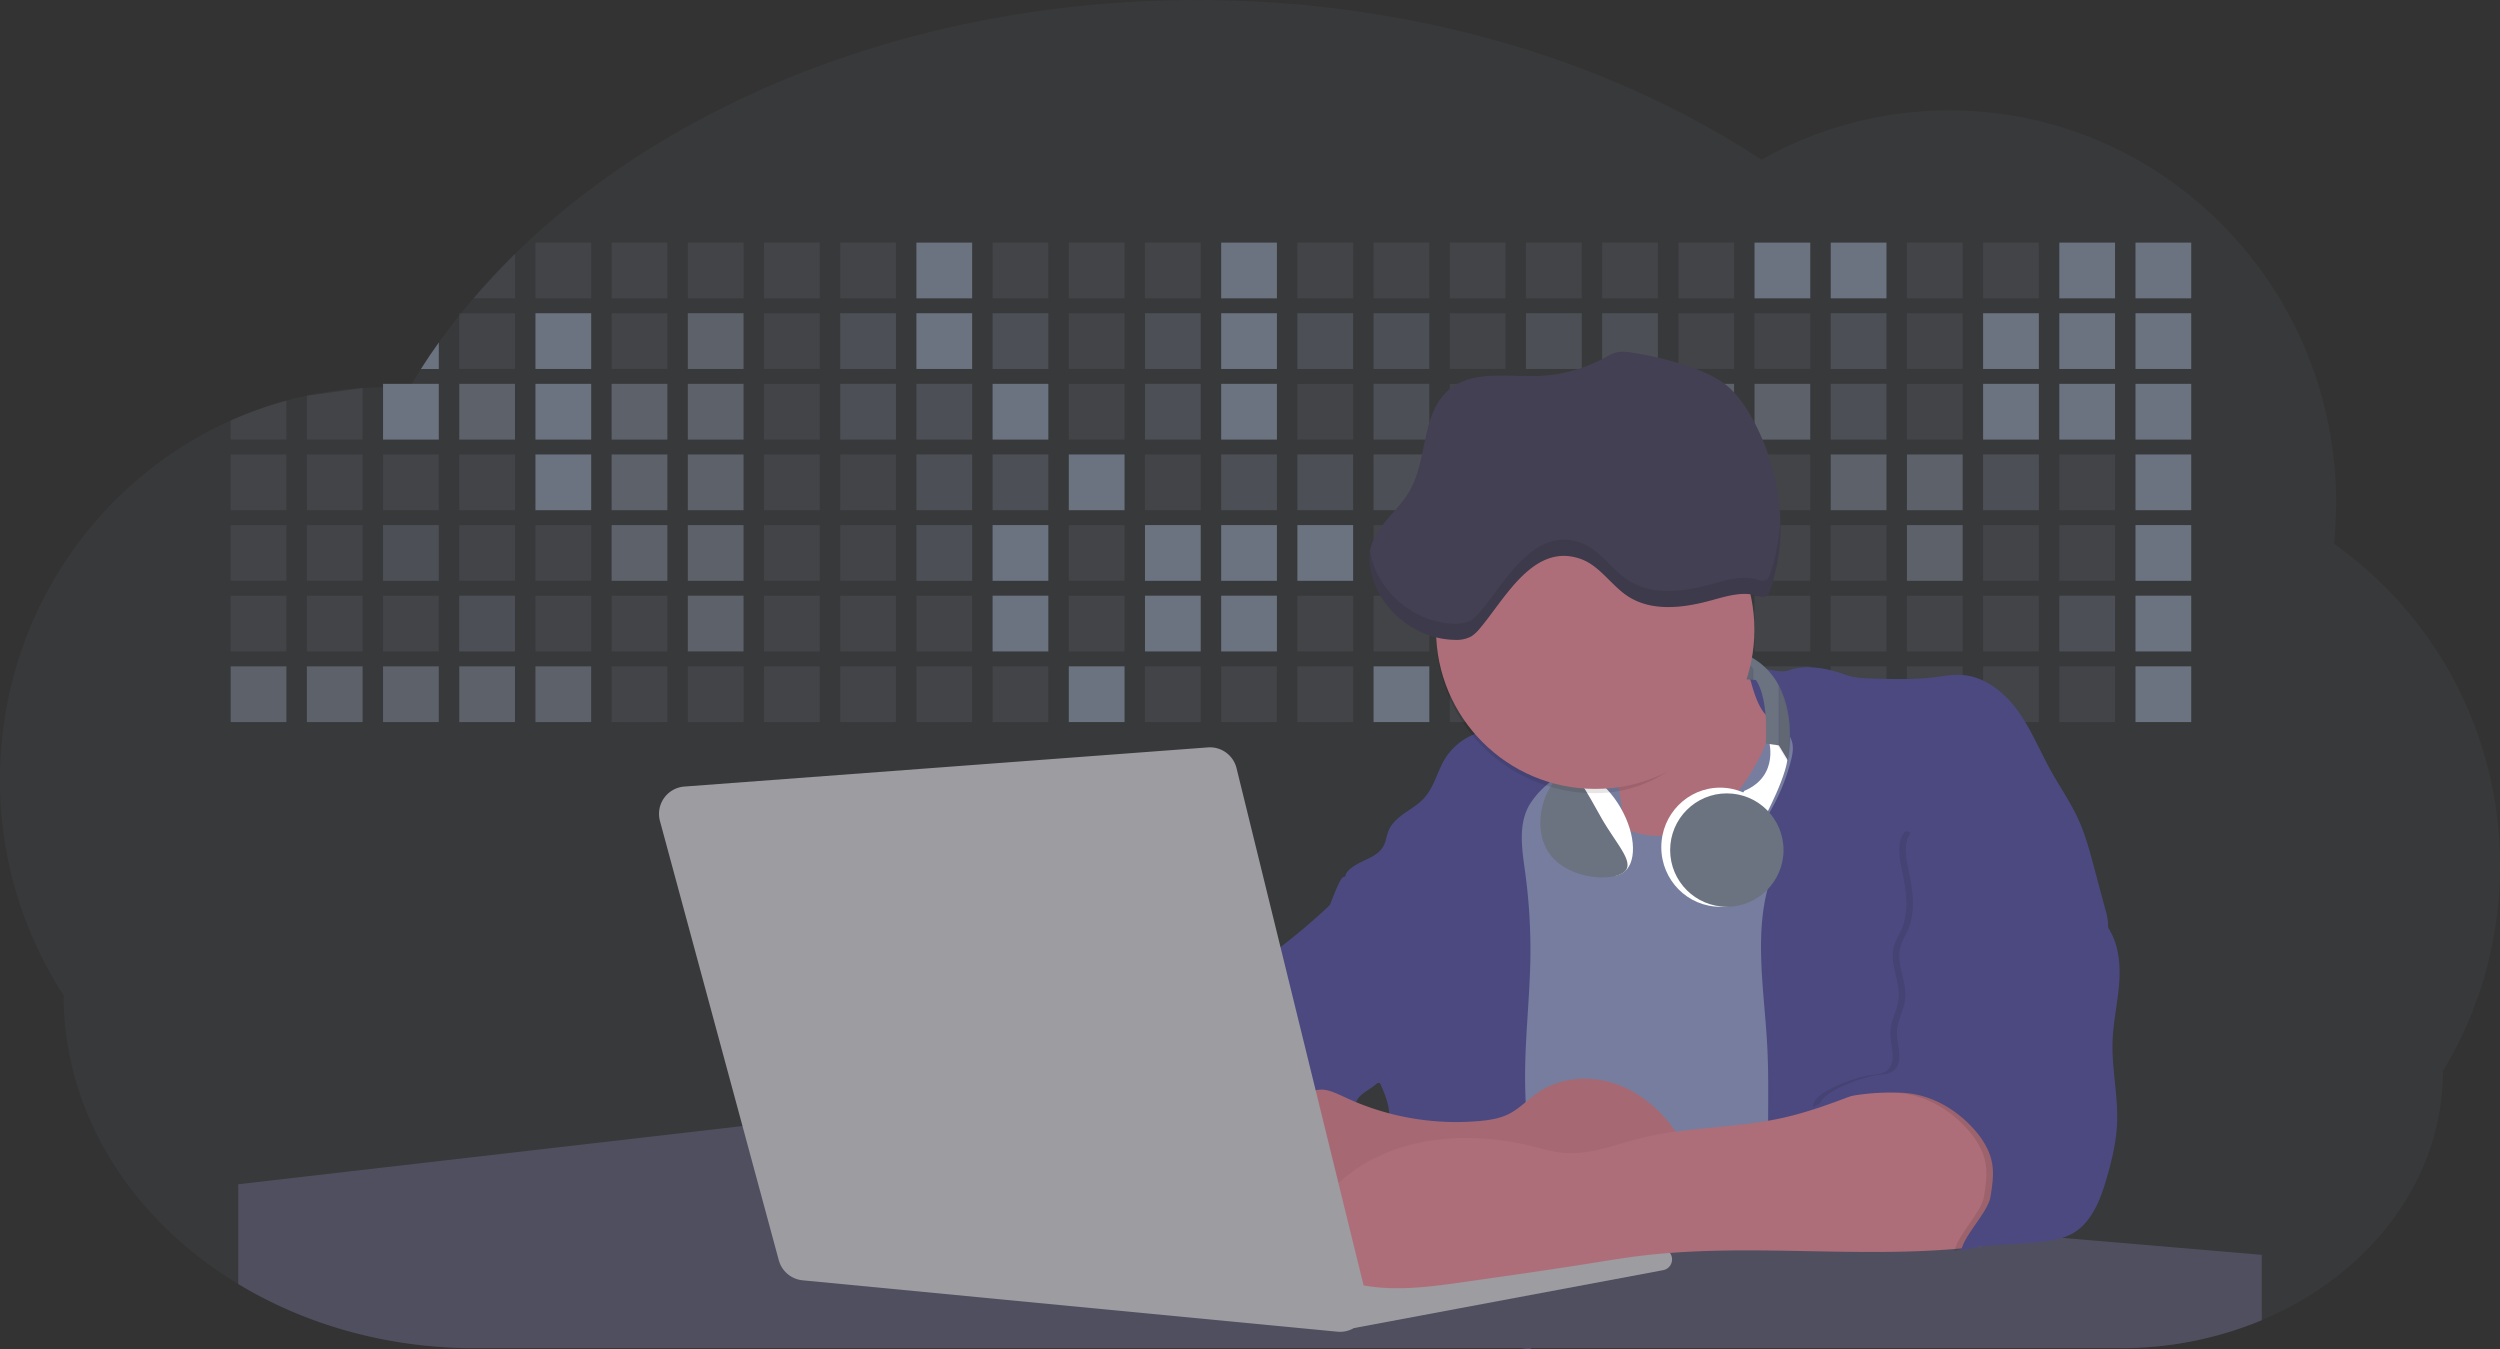 <svg id="aa7bae02-e79e-4d6b-a496-aba15f39787c" data-name="Layer 1" xmlns="http://www.w3.org/2000/svg" width="1144" height="617.32" viewBox="0 0 1144 617.32"><rect x="0" y="0" width="1144" height="617.32" fill="#333333" stroke="none"/><title>developer activity</title><path d="M1172,537.57a181.92,181.92,0,0,1-6.85,49.6,180.06,180.06,0,0,1-19.27,44.28c0,50.1-33.82,93.4-82.91,114a167.3,167.3,0,0,1-64.73,12.8H245.17c-40.25,0-77.55-10.86-108.14-29.36A185.76,185.76,0,0,1,112.2,711c-34-29.22-55.08-69.6-55.08-114.2A180.5,180.5,0,0,1,28,498.08c0-73.36,43.39-136.44,105.55-164.29a174.52,174.52,0,0,1,25.51-9.12q4.63-1.26,9.36-2.26a175.39,175.39,0,0,1,25.51-3.5q4.65-.29,9.35-.33H205c3.46,0,6.89.12,10.3.32l1.12-1.9q2.06-3.44,4.22-6.81,3.9-6.14,8.18-12.1,4.48-6.29,9.35-12.38l.83-1q2.76-3.44,5.64-6.8,9-10.49,19-20.35c72.11-70.68,185.08-116.18,312.08-116.18,98.82,0,189.15,27.55,258.34,73.07A174.18,174.18,0,0,1,920,191.86c97.74,0,177,80.37,177,179.51a184.9,184.9,0,0,1-1,18.78A180,180,0,0,1,1172,537.57Z" transform="translate(-28 -141.34)" fill="#6b7280" opacity="0.1"/><path d="M263.66,257.52v20.35h-19Q253.59,267.39,263.66,257.52Z" transform="translate(-28 -141.34)" fill="#6b7280" opacity="0.2"/><rect x="245.02" y="111.02" width="25.51" height="25.51" fill="#6b7280" opacity="0.2"/><rect x="279.88" y="111.02" width="25.51" height="25.51" fill="#6b7280" opacity="0.2"/><rect x="314.75" y="111.02" width="25.51" height="25.51" fill="#6b7280" opacity="0.2"/><rect x="349.61" y="111.02" width="25.51" height="25.51" fill="#6b7280" opacity="0.2"/><rect x="384.48" y="111.02" width="25.51" height="25.51" fill="#6b7280" opacity="0.2"/><rect x="419.35" y="111.02" width="25.51" height="25.51" fill="#6b7280"/><rect x="454.21" y="111.02" width="25.51" height="25.51" fill="#6b7280" opacity="0.2"/><rect x="489.08" y="111.02" width="25.51" height="25.51" fill="#6b7280" opacity="0.2"/><rect x="523.94" y="111.02" width="25.51" height="25.51" fill="#6b7280" opacity="0.2"/><rect x="558.81" y="111.02" width="25.51" height="25.51" fill="#6b7280"/><rect x="593.68" y="111.02" width="25.51" height="25.51" fill="#6b7280" opacity="0.2"/><rect x="628.54" y="111.02" width="25.51" height="25.51" fill="#6b7280" opacity="0.2"/><rect x="663.41" y="111.02" width="25.51" height="25.51" fill="#6b7280" opacity="0.2"/><rect x="698.28" y="111.02" width="25.51" height="25.51" fill="#6b7280" opacity="0.2"/><rect x="733.14" y="111.02" width="25.51" height="25.51" fill="#6b7280" opacity="0.2"/><rect x="768.01" y="111.02" width="25.51" height="25.51" fill="#6b7280" opacity="0.2"/><rect x="802.87" y="111.02" width="25.51" height="25.51" fill="#6b7280"/><rect x="837.74" y="111.02" width="25.51" height="25.51" fill="#6b7280"/><rect x="872.61" y="111.02" width="25.51" height="25.51" fill="#6b7280" opacity="0.2"/><rect x="907.47" y="111.02" width="25.51" height="25.51" fill="#6b7280" opacity="0.2"/><rect x="942.34" y="111.02" width="25.51" height="25.51" fill="#6b7280"/><rect x="977.2" y="111.02" width="25.51" height="25.51" fill="#6b7280"/><path d="M228.8,298.08v12.1h-8.18Q224.52,304,228.8,298.08Z" transform="translate(-28 -141.34)" fill="#6b7280"/><rect x="210.15" y="143.33" width="25.51" height="25.51" fill="#6b7280" opacity="0.2"/><rect x="245.02" y="143.33" width="25.51" height="25.51" fill="#6b7280"/><rect x="279.88" y="143.33" width="25.51" height="25.51" fill="#6b7280" opacity="0.2"/><rect x="314.75" y="143.33" width="25.51" height="25.51" fill="#6b7280" opacity="0.7"/><rect x="349.61" y="143.33" width="25.51" height="25.51" fill="#6b7280" opacity="0.2"/><rect x="384.48" y="143.33" width="25.51" height="25.51" fill="#6b7280" opacity="0.4"/><rect x="419.35" y="143.33" width="25.51" height="25.51" fill="#6b7280"/><rect x="454.21" y="143.33" width="25.51" height="25.51" fill="#6b7280" opacity="0.4"/><rect x="489.08" y="143.33" width="25.51" height="25.51" fill="#6b7280" opacity="0.2"/><rect x="523.94" y="143.33" width="25.51" height="25.51" fill="#6b7280" opacity="0.4"/><rect x="558.81" y="143.33" width="25.51" height="25.51" fill="#6b7280"/><rect x="593.68" y="143.33" width="25.51" height="25.51" fill="#6b7280" opacity="0.4"/><rect x="628.54" y="143.33" width="25.51" height="25.51" fill="#6b7280" opacity="0.4"/><rect x="663.41" y="143.33" width="25.51" height="25.51" fill="#6b7280" opacity="0.2"/><rect x="698.28" y="143.33" width="25.51" height="25.51" fill="#6b7280" opacity="0.4"/><rect x="733.14" y="143.33" width="25.51" height="25.51" fill="#6b7280" opacity="0.4"/><rect x="768.01" y="143.33" width="25.51" height="25.51" fill="#6b7280" opacity="0.2"/><rect x="802.87" y="143.33" width="25.51" height="25.51" fill="#6b7280" opacity="0.2"/><rect x="837.74" y="143.33" width="25.51" height="25.51" fill="#6b7280" opacity="0.4"/><rect x="872.61" y="143.33" width="25.51" height="25.51" fill="#6b7280" opacity="0.2"/><rect x="907.47" y="143.33" width="25.51" height="25.51" fill="#6b7280"/><rect x="942.34" y="143.33" width="25.51" height="25.51" fill="#6b7280"/><rect x="977.2" y="143.33" width="25.51" height="25.51" fill="#6b7280"/><path d="M159.06,324.67V342.5H133.55v-8.71A174.52,174.52,0,0,1,159.06,324.67Z" transform="translate(-28 -141.34)" fill="#6b7280" opacity="0.2"/><polygon points="165.93 177.57 165.93 201.16 140.42 201.16 140.42 181.07 165.93 177.57" fill="#6b7280" opacity="0.2"/><rect x="175.28" y="175.65" width="25.51" height="25.51" fill="#6b7280"/><rect x="210.15" y="175.65" width="25.51" height="25.51" fill="#6b7280" opacity="0.7"/><rect x="245.02" y="175.65" width="25.51" height="25.51" fill="#6b7280"/><rect x="279.88" y="175.65" width="25.51" height="25.51" fill="#6b7280" opacity="0.7"/><rect x="314.75" y="175.65" width="25.51" height="25.51" fill="#6b7280" opacity="0.7"/><rect x="349.61" y="175.65" width="25.51" height="25.51" fill="#6b7280" opacity="0.2"/><rect x="384.48" y="175.65" width="25.51" height="25.51" fill="#6b7280" opacity="0.4"/><rect x="419.35" y="175.65" width="25.51" height="25.51" fill="#6b7280" opacity="0.4"/><rect x="454.21" y="175.65" width="25.51" height="25.51" fill="#6b7280"/><rect x="489.08" y="175.65" width="25.51" height="25.51" fill="#6b7280" opacity="0.2"/><rect x="523.94" y="175.65" width="25.51" height="25.51" fill="#6b7280" opacity="0.4"/><rect x="558.81" y="175.65" width="25.51" height="25.51" fill="#6b7280"/><rect x="593.68" y="175.65" width="25.51" height="25.51" fill="#6b7280" opacity="0.2"/><rect x="628.54" y="175.65" width="25.51" height="25.51" fill="#6b7280" opacity="0.4"/><rect x="663.41" y="175.65" width="25.51" height="25.51" fill="#6b7280" opacity="0.2"/><rect x="698.28" y="175.65" width="25.51" height="25.51" fill="#6b7280"/><rect x="733.14" y="175.65" width="25.51" height="25.51" fill="#6b7280" opacity="0.2"/><rect x="768.01" y="175.65" width="25.51" height="25.51" fill="#6b7280" opacity="0.7"/><rect x="802.87" y="175.65" width="25.51" height="25.51" fill="#6b7280" opacity="0.7"/><rect x="837.74" y="175.65" width="25.51" height="25.51" fill="#6b7280" opacity="0.4"/><rect x="872.61" y="175.65" width="25.51" height="25.51" fill="#6b7280" opacity="0.2"/><rect x="907.47" y="175.65" width="25.51" height="25.51" fill="#6b7280"/><rect x="942.34" y="175.65" width="25.51" height="25.51" fill="#6b7280"/><rect x="977.2" y="175.65" width="25.51" height="25.51" fill="#6b7280"/><rect x="105.55" y="207.96" width="25.51" height="25.51" fill="#6b7280" opacity="0.2"/><rect x="140.42" y="207.96" width="25.51" height="25.51" fill="#6b7280" opacity="0.2"/><rect x="175.28" y="207.96" width="25.51" height="25.51" fill="#6b7280" opacity="0.2"/><rect x="210.15" y="207.96" width="25.51" height="25.51" fill="#6b7280" opacity="0.2"/><rect x="245.02" y="207.96" width="25.51" height="25.51" fill="#6b7280"/><rect x="279.88" y="207.96" width="25.51" height="25.51" fill="#6b7280" opacity="0.7"/><rect x="314.75" y="207.96" width="25.51" height="25.51" fill="#6b7280" opacity="0.7"/><rect x="349.61" y="207.96" width="25.51" height="25.51" fill="#6b7280" opacity="0.2"/><rect x="384.48" y="207.96" width="25.51" height="25.51" fill="#6b7280" opacity="0.2"/><rect x="419.35" y="207.96" width="25.51" height="25.51" fill="#6b7280" opacity="0.4"/><rect x="454.21" y="207.96" width="25.51" height="25.51" fill="#6b7280" opacity="0.4"/><rect x="489.08" y="207.96" width="25.51" height="25.51" fill="#6b7280"/><rect x="523.94" y="207.96" width="25.51" height="25.51" fill="#6b7280" opacity="0.2"/><rect x="558.81" y="207.96" width="25.51" height="25.51" fill="#6b7280" opacity="0.4"/><rect x="593.68" y="207.96" width="25.51" height="25.51" fill="#6b7280" opacity="0.4"/><rect x="628.54" y="207.96" width="25.51" height="25.51" fill="#6b7280" opacity="0.4"/><rect x="663.41" y="207.96" width="25.51" height="25.51" fill="#6b7280" opacity="0.4"/><rect x="698.28" y="207.96" width="25.51" height="25.51" fill="#6b7280" opacity="0.2"/><rect x="733.14" y="207.96" width="25.51" height="25.51" fill="#6b7280" opacity="0.2"/><rect x="768.01" y="207.96" width="25.51" height="25.51" fill="#6b7280" opacity="0.2"/><rect x="802.87" y="207.96" width="25.51" height="25.51" fill="#6b7280" opacity="0.2"/><rect x="837.74" y="207.96" width="25.51" height="25.51" fill="#6b7280" opacity="0.7"/><rect x="872.61" y="207.96" width="25.51" height="25.51" fill="#6b7280" opacity="0.7"/><rect x="907.47" y="207.96" width="25.51" height="25.51" fill="#6b7280" opacity="0.4"/><rect x="942.34" y="207.96" width="25.51" height="25.51" fill="#6b7280" opacity="0.2"/><rect x="977.2" y="207.96" width="25.51" height="25.51" fill="#6b7280"/><rect x="105.55" y="240.28" width="25.51" height="25.51" fill="#6b7280" opacity="0.2"/><rect x="140.42" y="240.28" width="25.51" height="25.51" fill="#6b7280" opacity="0.2"/><rect x="175.28" y="240.28" width="25.51" height="25.51" fill="#6b7280" opacity="0.4"/><rect x="210.15" y="240.28" width="25.51" height="25.51" fill="#6b7280" opacity="0.2"/><rect x="245.02" y="240.28" width="25.51" height="25.51" fill="#6b7280" opacity="0.2"/><rect x="279.88" y="240.28" width="25.51" height="25.51" fill="#6b7280" opacity="0.7"/><rect x="314.75" y="240.28" width="25.51" height="25.51" fill="#6b7280" opacity="0.7"/><rect x="349.61" y="240.28" width="25.51" height="25.51" fill="#6b7280" opacity="0.2"/><rect x="384.48" y="240.28" width="25.51" height="25.51" fill="#6b7280" opacity="0.2"/><rect x="419.35" y="240.28" width="25.51" height="25.51" fill="#6b7280" opacity="0.4"/><rect x="454.21" y="240.28" width="25.51" height="25.51" fill="#6b7280"/><rect x="489.08" y="240.28" width="25.51" height="25.51" fill="#6b7280" opacity="0.2"/><rect x="523.94" y="240.28" width="25.51" height="25.51" fill="#6b7280"/><rect x="558.81" y="240.28" width="25.51" height="25.51" fill="#6b7280"/><rect x="593.68" y="240.28" width="25.51" height="25.51" fill="#6b7280"/><rect x="628.54" y="240.28" width="25.51" height="25.51" fill="#6b7280" opacity="0.2"/><rect x="663.41" y="240.28" width="25.51" height="25.51" fill="#6b7280"/><rect x="698.28" y="240.28" width="25.51" height="25.51" fill="#6b7280" opacity="0.2"/><rect x="733.14" y="240.28" width="25.51" height="25.51" fill="#6b7280" opacity="0.2"/><rect x="768.01" y="240.28" width="25.51" height="25.51" fill="#6b7280" opacity="0.2"/><rect x="802.87" y="240.28" width="25.51" height="25.51" fill="#6b7280" opacity="0.2"/><rect x="837.74" y="240.28" width="25.51" height="25.51" fill="#6b7280" opacity="0.2"/><rect x="872.61" y="240.28" width="25.51" height="25.51" fill="#6b7280" opacity="0.7"/><rect x="907.47" y="240.28" width="25.51" height="25.51" fill="#6b7280" opacity="0.2"/><rect x="942.34" y="240.28" width="25.51" height="25.51" fill="#6b7280" opacity="0.2"/><rect x="977.2" y="240.28" width="25.51" height="25.51" fill="#6b7280"/><rect x="105.55" y="272.59" width="25.51" height="25.51" fill="#6b7280" opacity="0.2"/><rect x="140.42" y="272.59" width="25.51" height="25.51" fill="#6b7280" opacity="0.2"/><rect x="175.28" y="272.59" width="25.51" height="25.51" fill="#6b7280" opacity="0.2"/><rect x="210.15" y="272.59" width="25.51" height="25.51" fill="#6b7280" opacity="0.4"/><rect x="245.02" y="272.59" width="25.51" height="25.51" fill="#6b7280" opacity="0.2"/><rect x="279.88" y="272.59" width="25.51" height="25.51" fill="#6b7280" opacity="0.2"/><rect x="314.75" y="272.59" width="25.51" height="25.51" fill="#6b7280" opacity="0.7"/><rect x="349.61" y="272.59" width="25.51" height="25.51" fill="#6b7280" opacity="0.2"/><rect x="384.48" y="272.59" width="25.51" height="25.51" fill="#6b7280" opacity="0.2"/><rect x="419.35" y="272.59" width="25.51" height="25.51" fill="#6b7280" opacity="0.2"/><rect x="454.21" y="272.59" width="25.51" height="25.51" fill="#6b7280"/><rect x="489.08" y="272.59" width="25.51" height="25.51" fill="#6b7280" opacity="0.2"/><rect x="523.94" y="272.59" width="25.51" height="25.51" fill="#6b7280"/><rect x="558.81" y="272.59" width="25.51" height="25.51" fill="#6b7280"/><rect x="593.68" y="272.59" width="25.51" height="25.51" fill="#6b7280" opacity="0.2"/><rect x="628.54" y="272.59" width="25.51" height="25.51" fill="#6b7280" opacity="0.2"/><rect x="663.41" y="272.59" width="25.51" height="25.51" fill="#6b7280" opacity="0.2"/><rect x="698.28" y="272.59" width="25.51" height="25.51" fill="#6b7280" opacity="0.2"/><rect x="733.14" y="272.59" width="25.51" height="25.51" fill="#6b7280" opacity="0.2"/><rect x="768.01" y="272.59" width="25.51" height="25.51" fill="#6b7280" opacity="0.2"/><rect x="802.87" y="272.59" width="25.51" height="25.51" fill="#6b7280" opacity="0.2"/><rect x="837.74" y="272.59" width="25.51" height="25.51" fill="#6b7280" opacity="0.2"/><rect x="872.61" y="272.59" width="25.51" height="25.51" fill="#6b7280" opacity="0.2"/><rect x="907.47" y="272.59" width="25.51" height="25.51" fill="#6b7280" opacity="0.2"/><rect x="942.34" y="272.59" width="25.51" height="25.51" fill="#6b7280" opacity="0.4"/><rect x="977.2" y="272.59" width="25.51" height="25.51" fill="#6b7280"/><rect x="105.55" y="304.91" width="25.51" height="25.51" fill="#6b7280" opacity="0.7"/><rect x="140.42" y="304.91" width="25.51" height="25.51" fill="#6b7280" opacity="0.7"/><rect x="175.28" y="304.91" width="25.51" height="25.51" fill="#6b7280" opacity="0.7"/><rect x="210.15" y="304.91" width="25.51" height="25.51" fill="#6b7280" opacity="0.7"/><rect x="245.02" y="304.91" width="25.51" height="25.51" fill="#6b7280" opacity="0.7"/><rect x="279.88" y="304.91" width="25.51" height="25.51" fill="#6b7280" opacity="0.2"/><rect x="314.75" y="304.91" width="25.51" height="25.51" fill="#6b7280" opacity="0.2"/><rect x="349.61" y="304.91" width="25.51" height="25.51" fill="#6b7280" opacity="0.2"/><rect x="384.48" y="304.91" width="25.51" height="25.51" fill="#6b7280" opacity="0.2"/><rect x="419.35" y="304.91" width="25.51" height="25.51" fill="#6b7280" opacity="0.2"/><rect x="454.21" y="304.91" width="25.51" height="25.51" fill="#6b7280" opacity="0.2"/><rect x="489.08" y="304.91" width="25.51" height="25.51" fill="#6b7280"/><rect x="523.94" y="304.91" width="25.51" height="25.51" fill="#6b7280" opacity="0.2"/><rect x="558.81" y="304.91" width="25.51" height="25.51" fill="#6b7280" opacity="0.2"/><rect x="593.68" y="304.91" width="25.51" height="25.51" fill="#6b7280" opacity="0.2"/><rect x="628.54" y="304.91" width="25.51" height="25.51" fill="#6b7280"/><rect x="663.41" y="304.91" width="25.51" height="25.51" fill="#6b7280" opacity="0.2"/><rect x="698.28" y="304.91" width="25.51" height="25.51" fill="#6b7280" opacity="0.2"/><rect x="733.14" y="304.91" width="25.51" height="25.51" fill="#6b7280" opacity="0.2"/><rect x="768.01" y="304.91" width="25.51" height="25.51" fill="#6b7280" opacity="0.2"/><rect x="802.87" y="304.91" width="25.51" height="25.51" fill="#6b7280" opacity="0.2"/><rect x="837.74" y="304.91" width="25.51" height="25.51" fill="#6b7280" opacity="0.2"/><rect x="872.61" y="304.91" width="25.51" height="25.51" fill="#6b7280" opacity="0.2"/><rect x="907.47" y="304.91" width="25.51" height="25.51" fill="#6b7280" opacity="0.2"/><rect x="942.34" y="304.91" width="25.51" height="25.51" fill="#6b7280" opacity="0.2"/><rect x="977.2" y="304.91" width="25.51" height="25.51" fill="#6b7280"/><circle cx="734.52" cy="363.89" r="34.87" fill="#767d9f"/><path d="M760.71,460.87q5.22,22.78,8.86,45.9c.73,4.58,1.38,9.41-.28,13.74-1.39,3.61-4.22,6.43-6.44,9.59s-3.9,7.21-2.55,10.83,5.29,5.6,9.05,6.62c10.76,2.9,22.23.79,32.94-2.35a53.29,53.29,0,0,0,13.81-5.72c4.54-2.88,8.26-6.88,11.68-11,15.61-18.93,25.83-41.65,35.45-64.23a39.12,39.12,0,0,1-33.11-13.34c-3.94-4.63-6.83-11.08-4.61-16.74-6.51,3.57-14.24,3.81-21.25,6.25a75.49,75.49,0,0,0-12.5,6.15q-7.18,4.15-14.28,8.46C772.07,458.29,767,461.19,760.71,460.87Z" transform="translate(-28 -141.34)" fill="#ae6e79"/><path d="M833.64,487.05c-6.11,11.89-14.06,23.32-25.41,30.4s-26.63,9-38,2c-5.6-3.42-9.84-8.62-14.73-13s-11-8.13-17.57-7.56c-7.24.63-12.91,6.28-17.76,11.69-7.36,8.22-14.47,16.79-19.68,26.52-10,18.7-12.37,40.56-11.93,61.76s3.51,42.29,3.58,63.49c.1,26.08-4.32,51.95-8.79,77.64,41.1-5.06,82.25,6,123.44,10.19,26.36,2.71,52.92,2.65,79.42,2.58,4.66,0,9.62-.12,13.5-2.7a18.2,18.2,0,0,0,5.59-6.64c3.66-6.75,5.13-14.45,6.15-22.06,2.59-19.22,2.67-38.68,2.74-58.08.18-47,.35-94.17-5.62-140.8-1.47-11.47-3.35-23-7.75-33.73s-11.58-20.6-21.62-26.35c-6.45-3.7-21.4-10.14-29-6.41C841.67,460.15,837.73,479.09,833.64,487.05Z" transform="translate(-28 -141.34)" fill="#767d9f"/><path d="M836.68,619.77c-1.55-29-7.86-59.95,5.57-85.69,3.3-6.32-8.54-14.21-4.88-20.33a92.08,92.08,0,0,0,10.06-23.93c.76-2.89,1.37-5.95.65-8.85-1.33-5.29-6.56-8.44-11-11.66-4.9-3.56-7.42-14.41-9-20.28s12.57,1.2,18.26-.89c7.9-2.89,17.94-1.07,25.82,1.86,4.4,1.62,9.18,1.76,13.87,1.88,9.11.24,18.25.47,27.29-.65,4.06-.51,8.13-1.28,12.21-1.05,10.41.59,19.46,7.71,25.62,16.13s10.08,18.23,15.13,27.35c4.21,7.6,9.23,14.78,12.82,22.69,3.18,7,5.19,14.52,7.18,22l5.13,19.19a25.58,25.58,0,0,1,1.26,8.51c-.26,3.07-1.62,5.93-3,8.66A164.12,164.12,0,0,1,971,603.2c-10.79,13.23-23.89,25.16-30.3,41-2.5,6.17-3.89,12.73-5.16,19.27a707.94,707.94,0,0,0-10.9,79.15,174.2,174.2,0,0,0-36.52-12.21,177.61,177.61,0,0,0-19-3c-5.59-.58-12.8.52-18.12-1-8.9-2.53-9.88-17.58-11.23-25.46-2.16-12.55-2.59-25.32-2.67-38C837,648.53,837.45,634.14,836.68,619.77Z" transform="translate(-28 -141.34)" fill="#4c4981"/><path d="M641.23,565.54c4.21,24,8.85,48.07,18,70.62-.23.22-.46.42-.69.62-.81.69-1.65,1.34-2.53,2-2.05,1.44-4.3,2.66-6,4.54a8,8,0,0,0-1.5,2.45,5.48,5.48,0,0,0,0,4.47c-4.77,2.11-10.31,1.46-15.66,1.26-4.61-.17-9.08,0-12.78,2.53-5.14,3.54-6.69,10.34-7.52,16.52q-.46,3.38-.79,6.77-.32,3.15-.52,6.32a188.61,188.61,0,0,0-.19,21q.08,1.92.21,3.84c-16.34-.39-31.23-8.91-45.32-17.19-3.22-1.89-6.54-3.88-8.63-7A15.8,15.8,0,0,1,555,674c0-.51.09-1,.16-1.52a41.58,41.58,0,0,1,2.29-8.68,107.2,107.2,0,0,1,19.19-32.65c3.58-4.18,7.61-8.27,9.28-13.52.73-2.29,1-4.72,1.74-7,3.32-9.88,15.3-14.55,19.4-24.14,1-2.29,1.46-4.8,2.7-7a17.63,17.63,0,0,1,4.25-4.75c.73-.61,1.49-1.2,2.24-1.79q10.54-8.26,20.31-17.45,1.82-1.71,3.6-3.46A59.48,59.48,0,0,0,641.23,565.54Z" transform="translate(-28 -141.34)" fill="#4c4981"/><path d="M742,494.56c-1.44,1.52-3,2.95-4.53,4.37l-.41.37-1.62,1.5a39,39,0,0,0-7.55,8.79l-.17.28c-5.1,9.13-3.21,20.37-1.79,30.74a261.55,261.55,0,0,1,2.37,39c-.26,18-2.38,35.88-2.42,53.86,0,4.08.09,8.15.27,12.23.29,6.63.79,13.25,1.39,19.87.65,7.26,1.43,14.51,2.16,21.76.58,5.61,1.13,11.21,1.59,16.81.23,2.9.45,5.79.63,8.69.21,3.4.38,6.81.48,10.21h0c.07,2.16.11,4.31.11,6.47,0,1.23,0,2.45,0,3.67q0,3.51-.19,7-.2,4.49-.61,9c-.31,3.27-.86,6.84-3.16,9.14-.14.14-.29.27-.44.4l-3.24-.4a332.72,332.72,0,0,0-67.3-1.2c.49-3.38.94-6.75,1.38-10.14.2-1.6.4-3.21.59-4.82q.33-2.76.63-5.52c.23-2,.44-4,.64-6q.78-7.73,1.37-15.47.87-11.29,1.32-22.62.22-5.41.34-10.83.17-6.72.16-13.45,0-6.54-.11-13.1c0-1.44-.06-2.88-.18-4.31a27.35,27.35,0,0,0-.53-3.83,49.87,49.87,0,0,0-3-8.48c-.22-.52-.43-1-.64-1.55-.12-.27-.23-.55-.34-.82,5.76-5.13,9.86-12,13.8-18.76,6.39-10.89,12.93-22.26,14-34.84s-5.18-26.71-17.2-30.55c-3.27-1-6.73-1.28-10.1-1.87-3.18-.56-9.81-1.83-13.49-4.11q-3,3.08-6,6.05a22.15,22.15,0,0,1,2.17-8.71l1.42.07a2.71,2.71,0,0,1-.16-1c0-1.07.74-2.28,2.32-3.62,4.71-4,12.12-4.89,15.09-10.3,1.24-2.25,1.45-4.93,2.45-7.29,2.87-6.73,11.11-9.21,16.07-14.59s6.2-13,10.21-19a28.62,28.62,0,0,1,12-10c.4-.19.81-.38,1.22-.55,8.3-3.55,18.16-4.36,26.76-4.34,3.34,0,12,.1,16.24,1.79a5.32,5.32,0,0,1,1.85,1.13C752.37,480.61,745.34,491,742,494.56Z" transform="translate(-28 -141.34)" fill="#4c4981"/><path d="M642.72,542.69a60.88,60.88,0,0,1,46.74,4.87c7.2,4,13.66,9.58,17.62,16.78,5.95,10.8,5.69,23.82,5.27,36.15-.21,6.17-.48,12.56-3.2,18.1C706,625,700.06,629.4,694,633a42.24,42.24,0,0,1-12.32,5.33c-6.72,1.46-13.7.22-20.47-1-7.36-1.36-15.26-3-20.37-8.48-3-3.18-4.64-7.31-6.26-11.35q-3.49-8.75-7-17.48c-4.05-10.11-5.42-18.52-.07-28.37,2.43-4.49,5.4-8.69,7.8-13.21C636.51,556.14,640.81,543.28,642.72,542.69Z" transform="translate(-28 -141.34)" fill="#4c4981"/><path d="M1063,715.56v29.9a167.3,167.3,0,0,1-64.73,12.8H728.58c-.14.14-.29.27-.44.4l-3.24-.4H245.17c-40.25,0-77.55-10.86-108.14-29.36V683.25l230.72-26.63.18,0L502.29,668l34.77,3,18.06,1.53,37.38,3.17,19.23,1.63,28,2.38,3.94.33,20.18,1.71L691.23,684l38.5,3.26,64.18,5.45,45.15,3.83,74.14,6.29,14.1,1.19,1.52.13,1.32.11,18.62,1.58,20.44,1.74,2.37.2Z" transform="translate(-28 -141.34)" fill="#504f60"/><polygon points="764 573.12 474.86 523.77 463.65 580.46 596.19 596.33 637 601.44 749.26 579.33 764 573.12" fill="#9c9ca1"/><path d="M642.33,739.94l144.86-27.23a5,5,0,0,1,5.94,4.93h0a5,5,0,0,1-4.09,4.93L647.57,749.06Z" transform="translate(-28 -141.34)" fill="#9c9ca1"/><path d="M705.17,654.31c4.51-.42,9.08-1.13,13.14-3.13,5-2.49,8.89-6.78,13.52-9.94,10.18-7,23.8-7.94,35.47-3.92s21.41,12.63,28.23,22.91c4.53,6.85,7.93,15.59,4.73,23.15a30.51,30.51,0,0,1-4.12,6.44l-8.34,10.9a29,29,0,0,1-5.66,6.09c-3.12,2.27-7,3.2-10.82,3.76-10.15,1.48-20.48.64-30.71,1.32-17.57,1.17-34.73,6.83-52.34,6.64-10.12-.11-20.11-2.15-30-4.19l-43.77-9c-7.62-1.56-16.23-3.84-19.82-10.75-1.61-3.11-1.91-6.71-2.1-10.21-.52-9.64,0-20.36,6.68-27.31,6.28-6.52,16.21-8.58,23.71-13.4,9.18-5.91,12.21-4,21.89.44A120,120,0,0,0,705.17,654.31Z" transform="translate(-28 -141.34)" fill="#ae6e79"/><path d="M705.17,654.31c4.51-.42,9.08-1.13,13.14-3.13,5-2.49,8.89-6.78,13.52-9.94,10.18-7,23.8-7.94,35.47-3.92s21.41,12.63,28.23,22.91c4.53,6.85,7.93,15.59,4.73,23.15a30.51,30.51,0,0,1-4.12,6.44l-8.34,10.9a29,29,0,0,1-5.66,6.09c-3.12,2.27-7,3.2-10.82,3.76-10.15,1.48-20.48.64-30.71,1.32-17.57,1.17-34.73,6.83-52.34,6.64-10.12-.11-20.11-2.15-30-4.19l-43.77-9c-7.62-1.56-16.23-3.84-19.82-10.75-1.61-3.11-1.91-6.71-2.1-10.21-.52-9.64,0-20.36,6.68-27.31,6.28-6.52,16.21-8.58,23.71-13.4,9.18-5.91,12.21-4,21.89.44A120,120,0,0,0,705.17,654.31Z" transform="translate(-28 -141.34)" opacity="0.05"/><path d="M880.94,640.6c-12.28,4.75-24.63,9.52-37.49,12.35-21.56,4.75-44.12,4-65.51,9.43-11.3,2.88-22.53,7.52-34.14,6.58-5.19-.42-10.2-2-15.25-3.2-28.37-7-60.62-4.73-83.66,13.27-7.88,6.15-14.33,13.82-20.18,22a14.7,14.7,0,0,0,5.91,21.88A86.62,86.62,0,0,0,659,730.48c13.13,1.16,26.32-.7,39.38-2.56,19.38-2.75,38.77-5.51,58.1-8.6,6.94-1.11,13.88-2.26,20.86-3.14,50.23-6.35,101.37,1.37,151.73-3.93,5.09-.54,10.27-1.24,14.9-3.41,11.72-5.5,17.52-20,15.1-32.74s-11.76-23.33-23-29.83c-9.42-5.47-19.58-7.68-30.07-10C896.26,634,890.32,637,880.94,640.6Z" transform="translate(-28 -141.34)" fill="#ae6e79"/><path d="M988.67,564.44c5.54,7.26,6.72,17,6.12,26.09s-2.76,18.08-3.08,27.21c-.44,12.52,2.58,25,2.07,37.48-.36,8.73-2.43,17.29-4.88,25.67-2.89,9.89-7.07,20.52-16.2,25.27-12.12,6.31-37.54,2.76-50.29,7.7,1.16-7.23,12.28-17.7,13.44-24.93.8-5,1.61-10.14.75-15.15-1.1-6.39-4.85-12.06-9.3-16.78-7.08-7.51-16.32-13.16-26.47-15s-35-.33-43.12,6.08c-1-6.62,17.6-13,24.14-14.43,3.26-.73,7-.32,9.61-2.39,5-3.92,1.37-11.73,1.61-18,.19-5,3.11-9.58,3.7-14.58,1-8-4.22-16.15-2.17-24,.76-2.9,2.45-5.45,3.62-8.21,3.56-8.45,2-18.09.1-27.07-1.18-5.64-2.33-12,.81-16.81,2.91-4.49,11.17,11.5,16.46,10.76,17.47-2.45,33.28-15.4,47.39-4.8,7.19,5.4,8.13,11,11,18.71C976.77,554.6,984,558.36,988.67,564.44Z" transform="translate(-28 -141.34)" opacity="0.1"/><path d="M991.67,564.44c5.54,7.26,6.72,17,6.12,26.09s-2.76,18.08-3.08,27.21c-.44,12.52,2.58,25,2.07,37.48-.36,8.73-2.43,17.29-4.88,25.67-2.89,9.89-7.07,20.52-16.2,25.27-12.12,6.31-37.54,2.76-50.29,7.7,1.16-7.23,12.28-17.7,13.44-24.93.8-5,1.61-10.14.75-15.15-1.1-6.39-4.85-12.06-9.3-16.78-7.08-7.51-16.32-13.16-26.47-15s-35-.33-43.12,6.08c-1-6.62,17.6-13,24.14-14.43,3.26-.73,7-.32,9.61-2.39,5-3.92,1.37-11.73,1.61-18,.19-5,3.11-9.58,3.7-14.58,1-8-4.22-16.15-2.17-24,.76-2.9,2.45-5.45,3.62-8.21,3.56-8.45,2-18.09.1-27.07-1.18-5.64-2.33-12,.81-16.81,2.91-4.49,8.6-6.19,13.89-6.94a68.42,68.42,0,0,1,50,12.9c7.19,5.4,8.13,11,11,18.71C979.77,554.6,987,558.36,991.67,564.44Z" transform="translate(-28 -141.34)" fill="#4c4981"/><path d="M330,517.06,384.37,718a12.55,12.55,0,0,0,10.91,9.21L640,750.72a12.54,12.54,0,0,0,13.38-15.48L593.84,492.86a12.54,12.54,0,0,0-13.12-9.51L341.13,501.27A12.54,12.54,0,0,0,330,517.06Z" transform="translate(-28 -141.34)" fill="#9c9ca1"/><ellipse cx="787.11" cy="387.68" rx="26.9" ry="27.25" fill="#fff"/><path d="M837.2,479.31s5.67,16.86-11.06,23.95L824,507l10.48,10.34S847.4,493.77,846,485.4C846,485.4,844,476.9,837.2,479.31Z" transform="translate(-28 -141.34)" fill="#fff"/><circle cx="790.2" cy="388.99" r="25.94" fill="#6b7280"/><path d="M846.13,489.23l-4.12-6.8-6-.85c1.28-22.39-4.53-29.06-4.53-29.06l-1.35-.13-5.88-.57-11.06-11.48v-3.26c15.54,1.85,24.13,9.23,28.77,17.88C850.16,470.14,846.13,489.23,846.13,489.23Z" transform="translate(-28 -141.34)" fill="#6b7280"/><path d="M830.18,448.27v4.12l-5.88-.57-11.06-11.48S830.35,444.17,830.18,448.27Z" transform="translate(-28 -141.34)" stroke="#4c4981" stroke-miterlimit="10" opacity="0.1"/><path d="M846.13,489.23l-4.12-6.8V455C850.16,470.14,846.13,489.23,846.13,489.23Z" transform="translate(-28 -141.34)" stroke="#4c4981" stroke-miterlimit="10" opacity="0.1"/><ellipse cx="757.11" cy="518.2" rx="14.43" ry="26.32" transform="translate(-185.67 306.64) rotate(-30)" fill="#fff"/><path d="M761,516c7.27,12.59,16.19,21,9.29,25s-27,2-34.27-10.6-.67-30,6.23-34S753.72,503.38,761,516Z" transform="translate(-28 -141.34)" fill="#6b7280"/><path d="M825.73,425.3c0,40.23-27.53,79-67.76,79a72.85,72.85,0,0,1,0-145.7C798.2,358.64,825.73,385.06,825.73,425.3Z" transform="translate(-28 -141.34)" opacity="0.1"/><circle cx="729.97" cy="288.15" r="72.85" fill="#ae6e79"/><path d="M751.57,397.21c8.67,3.19,13.8,12.15,21.58,17.14,11,7,25.32,5.19,37.88,1.73,7-1.91,14.32-4.24,21.21-2.12a6,6,0,0,0,3.23.46c1.5-.43,2.24-2.09,2.73-3.57,8.52-25.4,4.69-54.17-8.17-77.67-3.32-6.06-7.3-11.92-12.78-16.13-4.32-3.31-9.4-5.48-14.52-7.33a145,145,0,0,0-28.88-7.13,17.94,17.94,0,0,0-5.27-.17c-2.41.39-4.57,1.69-6.72,2.85A68.78,68.78,0,0,1,732,313.38c-14,.53-30-2.77-40.79,6.21-13,10.77-9.76,31.78-18.19,46.4-5.58,9.67-16.34,16.69-18.11,27.7a25.57,25.57,0,0,0,.63,10.07c4.12,16.94,20.52,30.06,38,30.37a14.42,14.42,0,0,0,7.76-1.59,17.55,17.55,0,0,0,4.09-3.89C716.84,415.09,729.94,389.25,751.57,397.21Z" transform="translate(-28 -141.34)" fill="#444053"/><path d="M838.2,403.48c-.49,1.48-1.23,3.14-2.73,3.57a6,6,0,0,1-3.23-.46c-6.89-2.12-14.25.21-21.2,2.12-12.57,3.46-26.92,5.31-37.88-1.73-7.79-5-12.91-14-21.59-17.14-21.63-8-34.73,17.88-46.21,31.44a17.55,17.55,0,0,1-4.09,3.89,14.42,14.42,0,0,1-7.76,1.59c-17.42-.31-33.83-13.43-38-30.37-.23-1-.43-2-.58-3,0,.09,0,.17-.05.26a25.57,25.57,0,0,0,.63,10.07c4.12,16.94,20.53,30.06,38,30.37a14.42,14.42,0,0,0,7.76-1.59,17.55,17.55,0,0,0,4.09-3.89c11.48-13.56,24.58-39.4,46.21-31.44,8.68,3.19,13.8,12.15,21.59,17.14,11,7,25.31,5.19,37.88,1.73,7-1.91,14.31-4.24,21.2-2.12a6,6,0,0,0,3.23.46c1.5-.43,2.24-2.09,2.73-3.57a90.29,90.29,0,0,0,4.48-32.26A88.8,88.8,0,0,1,838.2,403.48Z" transform="translate(-28 -141.34)" opacity="0.1"/></svg>